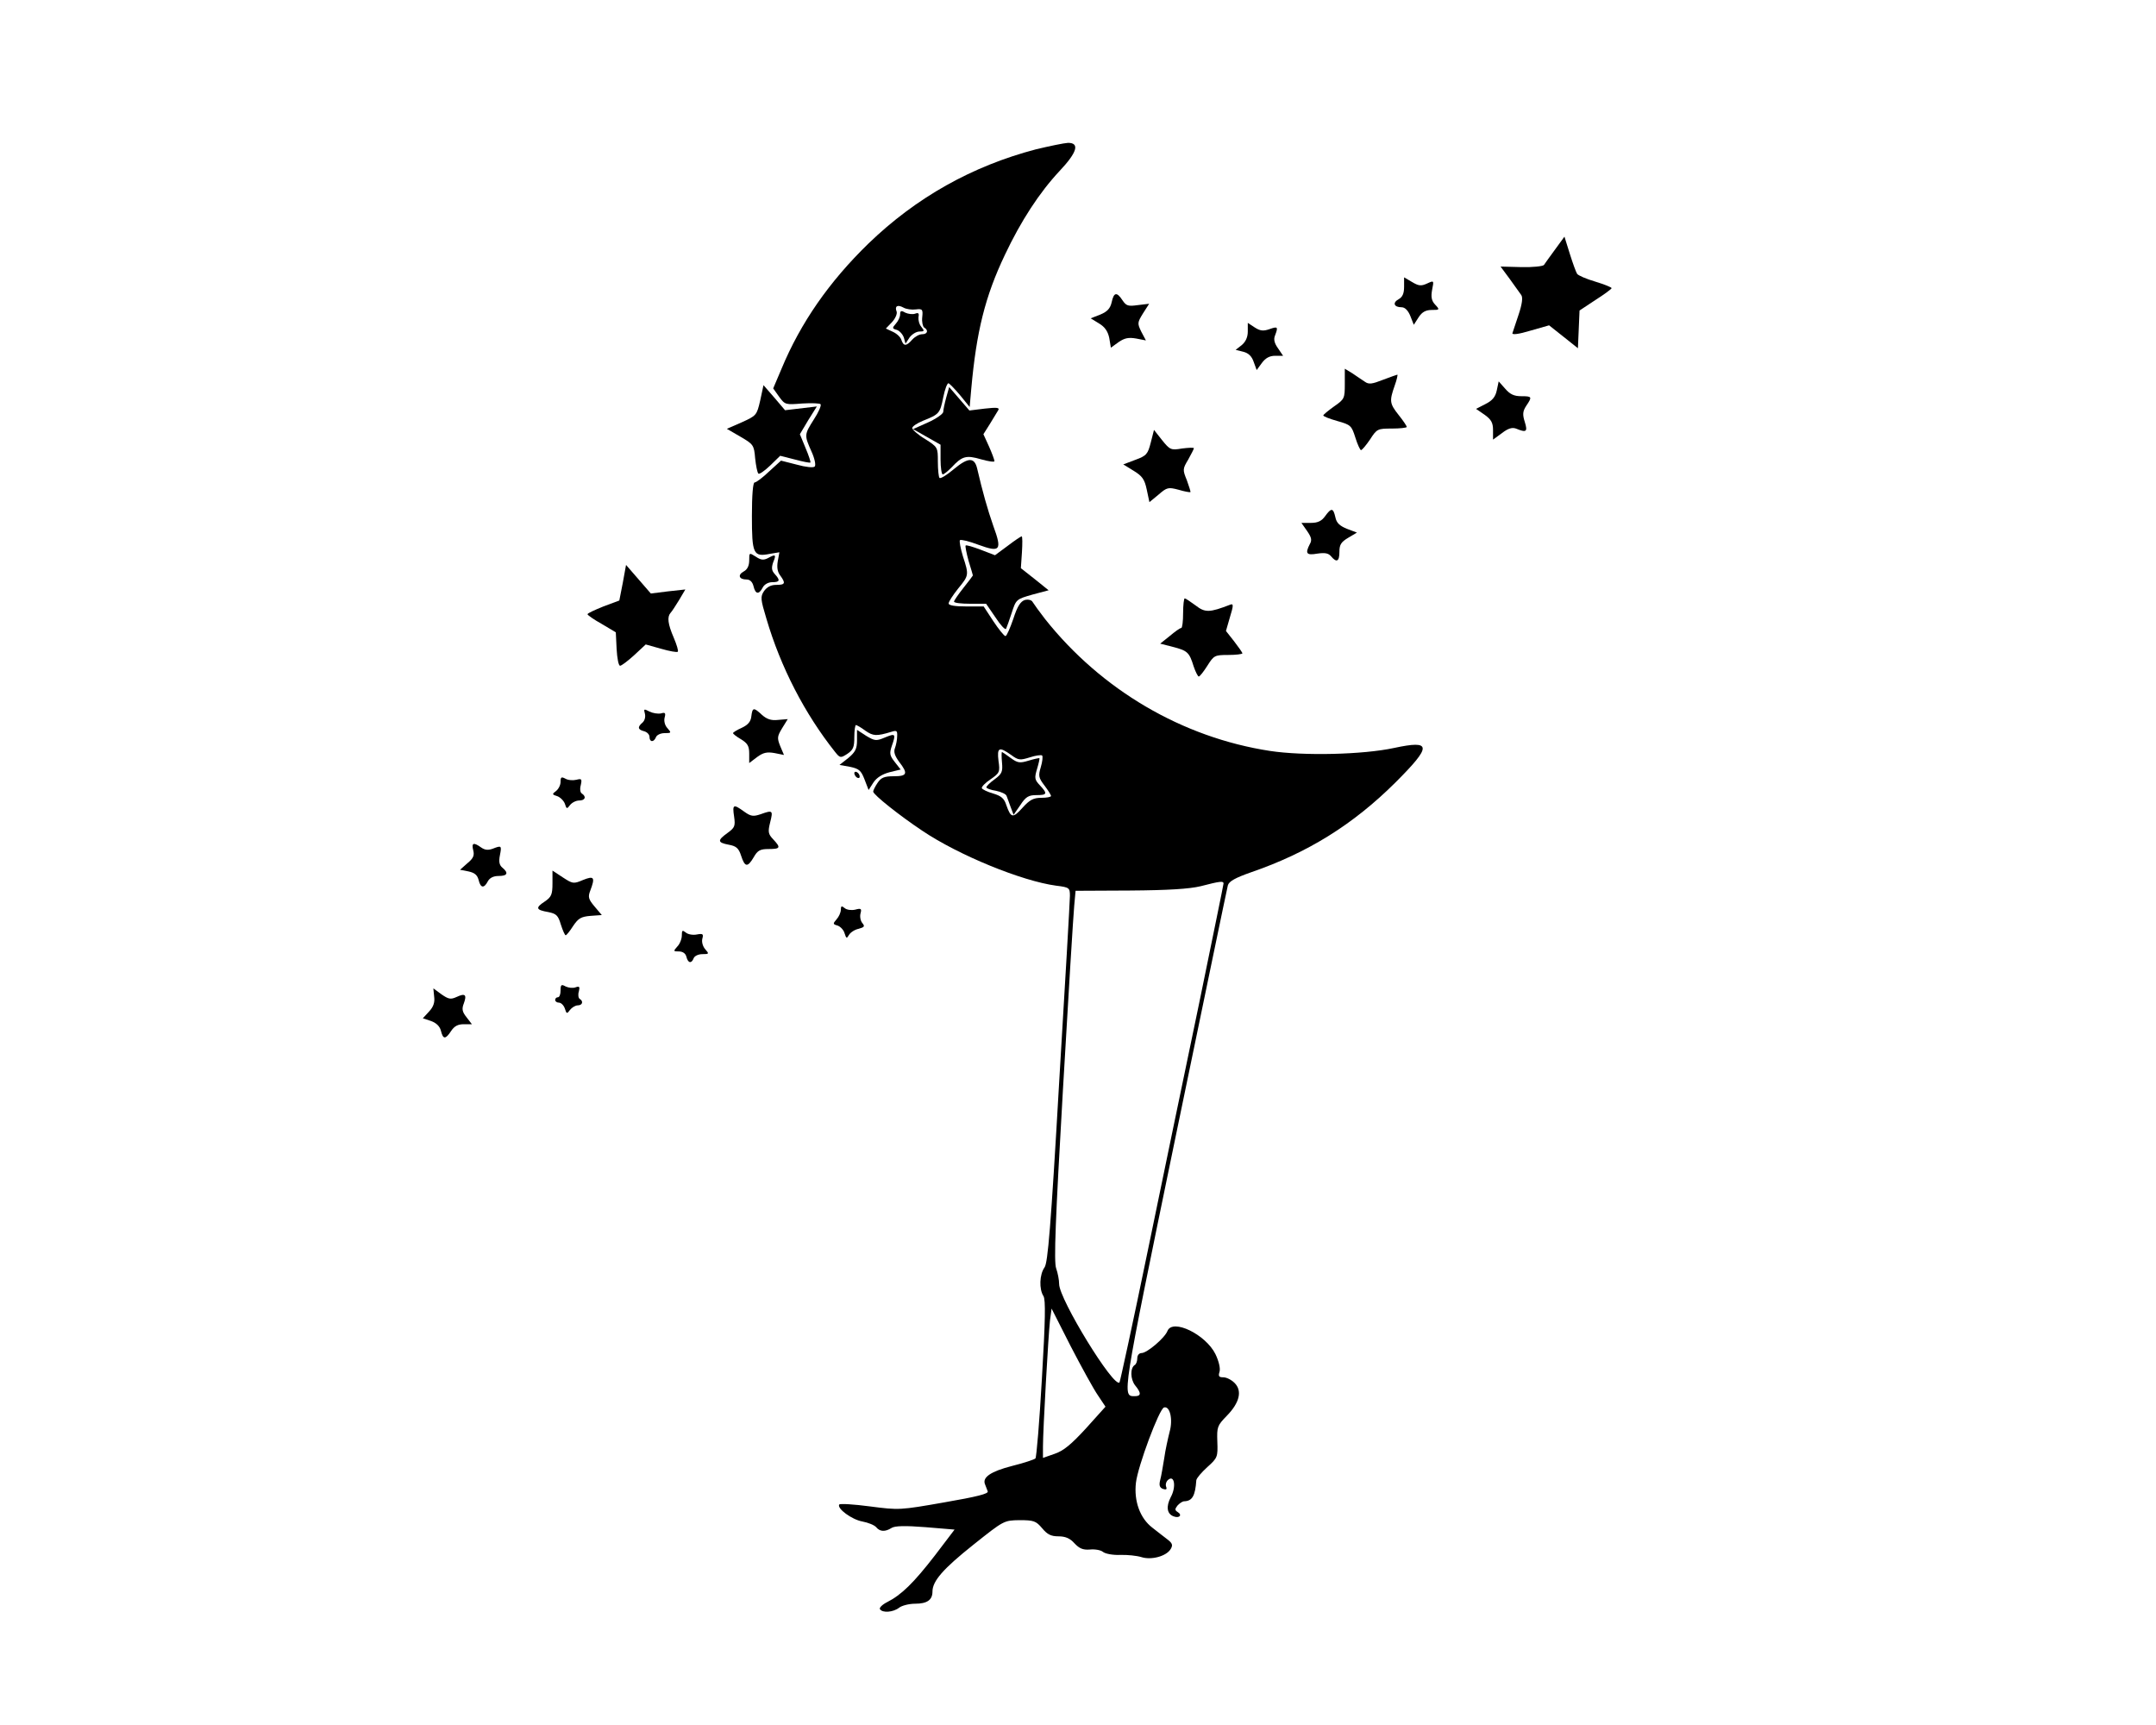 <svg xmlns="http://www.w3.org/2000/svg" version="1.0" width="800" height="640" viewBox="0 0 800 640" preserveAspectRatio="xMidYMid meet" data-file-name="print-185813356"><g transform="translate(0,640) scale(0.1,-0.1)" fill="#000000" stroke="none"><path d="M3844 5846 c-236 -62 -444 -178 -622 -350 -145 -141 -251 -293 -322 -464 l-31 -73 22 -31 c22 -30 24 -30 86 -25 35 2 66 1 68 -3 3 -5 -8 -30 -25 -56 -36 -57 -36 -58 -9 -119 12 -26 17 -51 12 -56 -5 -5 -34 -2 -66 7 l-59 15 -44 -40 c-24 -23 -48 -41 -54 -41 -6 0 -10 -46 -10 -124 0 -141 5 -153 66 -141 l36 6 -6 -33 c-4 -23 -1 -40 9 -53 21 -29 19 -35 -15 -35 -20 0 -34 -8 -45 -23 -14 -21 -13 -30 9 -103 53 -180 142 -352 254 -493 19 -24 21 -24 46 -8 22 15 26 25 26 62 0 25 3 45 6 45 3 0 19 -9 35 -21 29 -20 41 -21 97 -4 19 6 22 4 21 -16 0 -13 -4 -33 -8 -44 -6 -14 -1 -29 15 -51 34 -44 31 -54 -20 -54 -35 0 -47 -5 -60 -25 -9 -13 -16 -28 -16 -32 1 -12 98 -89 182 -145 135 -91 370 -187 497 -204 49 -6 51 -8 51 -38 0 -17 -18 -329 -40 -693 -31 -539 -42 -667 -54 -685 -19 -26 -21 -81 -4 -107 8 -14 7 -87 -6 -307 -9 -158 -20 -291 -24 -295 -4 -4 -43 -17 -87 -28 -78 -20 -111 -42 -100 -68 3 -7 7 -19 10 -26 4 -9 -40 -20 -161 -41 -165 -29 -168 -29 -276 -15 -60 8 -111 11 -114 7 -9 -15 47 -56 86 -63 21 -4 44 -13 51 -21 14 -17 33 -18 57 -3 12 8 50 9 126 3 l108 -9 -73 -96 c-79 -102 -124 -146 -177 -173 -18 -9 -30 -21 -27 -26 9 -15 49 -12 71 5 10 8 37 15 60 15 44 0 64 14 64 45 0 39 39 84 152 174 113 90 113 90 171 91 53 0 61 -3 84 -30 19 -23 33 -30 60 -30 26 0 43 -7 60 -26 18 -19 31 -25 57 -23 19 2 41 -2 49 -9 9 -7 37 -12 64 -11 26 1 62 -3 78 -8 37 -12 93 3 109 30 9 15 6 22 -14 37 -14 11 -38 29 -54 42 -46 35 -69 99 -61 167 7 61 86 273 104 279 22 7 34 -44 21 -90 -6 -24 -16 -68 -20 -98 -5 -30 -11 -67 -15 -81 -5 -20 -2 -28 10 -33 12 -4 16 -2 12 8 -3 8 0 20 8 26 23 19 30 -27 9 -65 -18 -35 -14 -62 11 -71 21 -8 33 5 15 16 -11 7 -11 11 -1 24 8 9 19 16 25 16 30 1 41 20 45 78 1 8 19 29 41 49 38 34 39 38 37 94 -2 55 0 60 35 96 48 49 58 93 29 122 -12 12 -30 21 -42 21 -16 0 -19 4 -14 20 4 12 -2 39 -15 66 -36 73 -159 133 -178 86 -10 -26 -76 -82 -96 -82 -9 0 -16 -8 -16 -19 0 -11 -4 -22 -9 -25 -18 -11 -17 -53 1 -76 23 -28 23 -40 -1 -40 -48 0 -50 -12 149 952 105 507 193 932 196 943 4 15 27 28 87 49 209 72 377 176 535 333 136 136 135 158 -5 128 -116 -25 -336 -30 -461 -11 -325 50 -625 226 -834 489 -21 27 -41 55 -46 63 -4 8 -16 11 -29 8 -16 -5 -28 -23 -43 -70 -12 -35 -25 -64 -29 -64 -5 0 -25 25 -45 55 l-36 55 -65 0 c-42 0 -65 4 -65 11 0 7 16 31 35 55 40 49 41 50 18 120 -9 30 -14 56 -11 60 4 3 34 -4 68 -17 82 -30 89 -21 56 69 -22 63 -40 127 -60 213 -10 43 -33 43 -86 -1 -26 -22 -50 -37 -54 -33 -3 3 -6 30 -6 60 0 53 0 54 -47 84 -27 16 -48 35 -48 41 0 6 18 18 40 27 60 24 63 27 75 87 6 30 15 54 20 52 4 -2 24 -22 43 -45 l35 -43 6 68 c19 211 51 342 125 497 59 125 128 231 203 311 65 69 75 104 31 104 -16 -1 -69 -12 -119 -24z m-446 -594 c25 3 27 0 24 -29 -2 -17 2 -34 7 -38 17 -10 13 -25 -7 -25 -11 0 -27 -9 -37 -20 -22 -25 -32 -25 -40 -2 -3 11 -17 24 -32 31 l-26 12 23 24 c12 13 20 31 17 39 -8 20 3 27 25 15 10 -6 31 -9 46 -7z m354 -1653 c27 -20 33 -20 69 -9 21 7 42 10 46 7 3 -4 1 -23 -5 -43 -10 -33 -8 -40 14 -69 13 -17 24 -35 24 -38 0 -4 -16 -7 -36 -7 -29 0 -43 -7 -70 -37 -36 -40 -43 -38 -60 10 -8 25 -19 34 -49 43 -21 6 -40 15 -42 20 -1 5 13 20 33 33 33 23 35 27 29 68 -6 50 2 54 47 22z m788 -477 c0 -4 -41 -203 -90 -442 -50 -239 -136 -653 -191 -920 -55 -267 -103 -487 -105 -489 -21 -22 -224 309 -224 365 0 15 -5 41 -11 58 -9 24 -3 177 25 661 20 347 39 655 42 685 l5 55 202 1 c142 1 220 6 262 16 73 19 85 20 85 10z m-466 -1899 l28 -42 -72 -80 c-55 -60 -84 -84 -117 -95 l-43 -15 0 42 c0 62 20 415 26 467 l6 45 71 -140 c40 -77 85 -159 101 -182z"></path><path d="M3340 5234 c0 -10 -7 -25 -16 -35 -14 -16 -14 -18 4 -23 11 -4 22 -17 26 -29 l6 -22 15 23 c9 12 25 22 37 22 18 0 19 2 7 17 -8 9 -12 25 -11 36 3 15 0 18 -13 13 -9 -3 -25 -1 -36 4 -15 9 -19 7 -19 -6z"></path><path d="M3718 3571 c3 -34 0 -42 -27 -62 -17 -12 -31 -26 -31 -30 0 -4 16 -10 36 -13 19 -4 37 -12 39 -19 3 -7 9 -25 15 -41 l11 -29 25 36 c20 31 31 37 59 37 41 0 43 5 13 37 -19 20 -20 27 -10 60 6 20 10 38 9 40 -2 1 -20 -3 -40 -9 -33 -10 -41 -9 -67 10 -16 12 -31 22 -32 22 -2 0 -2 -18 0 -39z"></path><path d="M5770 5474 c-19 -26 -38 -52 -41 -57 -4 -5 -42 -9 -84 -8 l-77 2 34 -46 c18 -25 37 -52 43 -60 6 -9 3 -33 -10 -72 -11 -32 -21 -63 -23 -69 -2 -7 23 -4 66 9 l70 20 53 -42 54 -43 3 70 3 70 59 39 c33 21 60 41 60 44 0 3 -27 14 -60 24 -34 10 -64 23 -68 29 -4 6 -16 39 -27 74 l-20 64 -35 -48z"></path><path d="M5210 5336 c0 -25 -6 -38 -20 -46 -24 -13 -18 -30 11 -30 12 0 24 -12 32 -32 l13 -33 18 28 c13 20 27 27 49 27 29 0 30 1 12 20 -13 14 -16 28 -11 55 7 35 7 35 -19 23 -22 -10 -31 -9 -56 6 l-29 17 0 -35z"></path><path d="M4125 5279 c-5 -23 -16 -35 -42 -46 l-36 -14 31 -19 c22 -13 33 -30 38 -54 l6 -36 29 21 c22 15 37 18 65 13 l36 -7 -17 32 c-15 31 -15 34 6 68 l23 36 -42 -5 c-36 -5 -43 -3 -57 18 -21 32 -32 30 -40 -7z"></path><path d="M4630 5170 c0 -21 -8 -38 -22 -50 l-23 -18 28 -7 c20 -5 32 -17 39 -38 l11 -30 19 26 c14 19 29 27 50 27 l29 0 -19 28 c-13 18 -17 33 -11 47 12 32 11 35 -20 24 -23 -8 -35 -7 -55 6 l-26 17 0 -32z"></path><path d="M4990 4976 c0 -54 -1 -57 -40 -84 -21 -15 -39 -30 -40 -33 0 -4 24 -13 52 -21 50 -14 53 -17 67 -61 8 -26 18 -47 21 -47 4 0 19 18 34 40 25 39 28 40 81 40 30 0 55 3 55 6 0 3 -13 23 -30 44 -34 43 -35 52 -15 109 8 22 12 41 10 41 -2 0 -26 -9 -53 -19 -41 -16 -53 -18 -68 -7 -11 7 -31 21 -46 31 l-28 17 0 -56z"></path><path d="M5554 4952 c-5 -24 -16 -38 -42 -51 l-35 -18 32 -22 c25 -18 31 -30 31 -57 l0 -35 33 24 c23 18 38 22 52 17 39 -16 44 -12 33 24 -9 28 -8 40 5 60 23 34 22 36 -18 36 -27 0 -42 7 -60 28 l-24 27 -7 -33z"></path><path d="M2821 4915 c-13 -56 -14 -57 -69 -82 l-55 -24 50 -29 c48 -28 51 -31 55 -80 3 -28 8 -53 12 -57 3 -4 23 10 44 30 l37 36 55 -14 c30 -8 55 -13 57 -11 2 1 -6 26 -18 54 l-21 51 31 52 32 51 -59 -7 -59 -7 -40 47 -40 46 -12 -56z"></path><path d="M3511 4925 c-6 -22 -11 -46 -11 -53 0 -7 -25 -25 -56 -39 l-56 -25 51 -29 51 -29 0 -55 c0 -30 4 -55 8 -55 5 0 19 12 33 26 39 42 54 46 109 30 28 -8 50 -11 50 -7 0 5 -9 29 -20 54 l-21 46 24 38 c13 21 27 44 31 51 6 10 -5 11 -50 6 l-57 -7 -38 44 -37 43 -11 -39z"></path><path d="M4270 4758 c-11 -43 -16 -49 -57 -64 l-45 -17 39 -24 c31 -19 40 -31 48 -69 l10 -47 34 28 c31 27 36 28 74 18 23 -7 43 -10 44 -9 2 1 -5 21 -13 44 -16 39 -16 42 5 77 11 20 21 39 21 42 0 3 -20 2 -44 -1 -41 -7 -45 -5 -74 31 l-30 38 -12 -47z"></path><path d="M4917 4485 c-13 -18 -27 -25 -53 -25 l-35 0 21 -30 c16 -23 19 -34 10 -49 -18 -35 -12 -42 28 -35 28 4 41 2 51 -10 21 -25 31 -19 31 17 0 26 6 36 33 52 l32 19 -37 14 c-27 11 -39 22 -43 43 -8 35 -15 36 -38 4z"></path><path d="M3738 4374 l-46 -34 -52 20 c-29 11 -55 19 -57 16 -2 -2 3 -28 11 -57 9 -29 16 -53 16 -54 0 -1 -16 -22 -35 -46 -19 -24 -35 -47 -35 -51 0 -5 27 -8 60 -8 l59 0 35 -51 c18 -28 36 -47 39 -42 2 4 12 31 21 59 16 50 17 51 77 68 l60 16 -51 41 -52 41 4 59 c2 33 2 59 -1 59 -3 0 -27 -16 -53 -36z"></path><path d="M2780 4321 c0 -20 -7 -34 -20 -41 -24 -13 -18 -30 10 -30 13 0 22 -9 26 -25 7 -30 20 -32 34 -5 6 12 21 20 35 20 29 0 31 7 10 30 -12 13 -13 23 -6 44 12 29 9 31 -20 15 -16 -8 -26 -7 -45 6 -24 15 -24 15 -24 -14z"></path><path d="M2311 4238 l-13 -66 -59 -22 c-32 -13 -59 -25 -59 -29 0 -3 24 -20 53 -36 l52 -31 3 -62 c2 -34 7 -62 13 -62 5 0 29 18 52 39 l43 40 57 -16 c31 -9 59 -14 62 -11 3 3 -4 26 -15 52 -22 51 -25 77 -12 92 5 5 19 27 32 48 l23 39 -64 -7 -64 -8 -46 53 -46 53 -12 -66z"></path><path d="M4390 4125 c0 -30 -3 -55 -7 -55 -5 0 -24 -14 -43 -30 l-35 -28 47 -12 c54 -14 61 -20 77 -72 7 -21 16 -38 19 -38 4 0 18 18 32 40 24 38 27 40 77 40 29 0 53 3 53 6 0 3 -14 23 -31 45 l-30 38 15 52 c13 42 13 50 2 46 -78 -30 -94 -31 -130 -3 -19 14 -37 26 -40 26 -3 0 -6 -25 -6 -55z"></path><path d="M2393 3752 c3 -12 -1 -26 -9 -33 -19 -16 -18 -26 6 -32 11 -3 20 -12 20 -21 0 -20 16 -21 24 -1 3 8 17 15 32 15 25 0 26 1 11 18 -10 10 -14 27 -11 39 5 18 2 21 -14 16 -11 -2 -30 1 -42 7 -21 11 -22 10 -17 -8z"></path><path d="M2788 3743 c-2 -20 -12 -32 -35 -43 -18 -8 -33 -17 -33 -20 0 -3 14 -14 30 -23 24 -15 30 -25 30 -53 l0 -35 29 22 c23 17 37 20 65 15 l35 -7 -14 33 c-12 30 -11 36 7 66 l21 34 -36 -3 c-26 -3 -42 3 -60 19 -30 28 -35 28 -39 -5z"></path><path d="M3180 3653 c0 -31 -6 -43 -32 -65 l-33 -26 39 -7 c33 -7 41 -13 54 -47 l15 -39 18 28 c12 18 33 31 60 38 l41 10 -22 28 c-19 24 -20 32 -11 59 16 46 14 48 -25 32 -33 -14 -38 -13 -70 6 l-34 22 0 -39z"></path><path d="M3170 3531 c0 -5 5 -13 10 -16 6 -3 10 -2 10 4 0 5 -4 13 -10 16 -5 3 -10 2 -10 -4z"></path><path d="M2080 3499 c0 -12 -8 -27 -17 -34 -15 -11 -15 -13 5 -19 11 -4 24 -17 28 -28 6 -20 8 -20 19 -5 7 9 22 17 34 17 22 0 28 14 10 26 -6 3 -8 17 -4 31 5 23 3 25 -16 20 -12 -3 -31 -2 -41 4 -15 8 -18 6 -18 -12z"></path><path d="M2724 3370 c5 -35 2 -41 -24 -60 -39 -28 -38 -36 4 -44 28 -5 37 -13 46 -41 14 -43 24 -44 47 -5 14 25 24 30 55 30 44 0 46 5 17 36 -19 20 -20 28 -11 64 11 44 9 45 -36 29 -27 -9 -36 -8 -61 10 -40 29 -44 27 -37 -19z"></path><path d="M1756 3245 c5 -19 0 -30 -22 -48 l-27 -24 31 -6 c23 -5 33 -13 38 -32 7 -30 20 -32 34 -5 7 13 21 20 40 20 33 0 38 11 14 31 -11 9 -14 22 -9 46 7 36 6 37 -27 24 -17 -6 -29 -5 -43 5 -28 20 -36 17 -29 -11z"></path><path d="M2050 3123 c0 -42 -4 -51 -29 -68 -35 -23 -33 -31 14 -39 29 -6 36 -12 46 -46 7 -22 15 -40 18 -40 3 0 16 16 28 35 19 28 29 34 64 37 l42 3 -27 32 c-22 26 -25 35 -16 58 19 50 15 57 -27 40 -35 -15 -38 -14 -75 10 l-38 25 0 -47z"></path><path d="M3120 3025 c0 -10 -7 -26 -16 -36 -14 -16 -14 -18 4 -23 11 -4 23 -17 26 -29 6 -19 8 -20 16 -6 5 9 21 20 36 23 21 6 24 9 14 21 -7 8 -10 24 -7 36 5 18 2 20 -20 14 -14 -3 -31 -1 -39 6 -11 9 -14 8 -14 -6z"></path><path d="M2530 2930 c0 -13 -7 -32 -17 -42 -15 -17 -15 -18 6 -18 14 0 25 -7 28 -20 6 -24 19 -26 27 -5 3 8 17 15 32 15 25 0 26 1 11 18 -9 10 -14 27 -11 39 5 18 2 20 -20 16 -14 -3 -33 0 -41 7 -13 10 -15 9 -15 -10z"></path><path d="M2080 2725 c0 -14 -4 -25 -10 -25 -5 0 -10 -4 -10 -10 0 -5 6 -10 14 -10 8 0 18 -10 22 -22 6 -20 8 -20 19 -5 7 9 20 17 29 17 17 0 22 15 7 24 -5 3 -7 16 -3 28 4 17 2 20 -12 15 -10 -4 -26 -2 -37 3 -16 9 -19 7 -19 -15z"></path><path d="M1611 2702 c3 -21 -3 -38 -19 -55 l-23 -25 30 -10 c20 -7 33 -20 37 -36 8 -33 17 -33 38 -1 12 18 25 25 47 25 l30 0 -20 26 c-16 20 -18 31 -10 51 12 33 5 39 -27 24 -22 -10 -30 -8 -56 10 l-30 22 3 -31z"></path></g></svg>